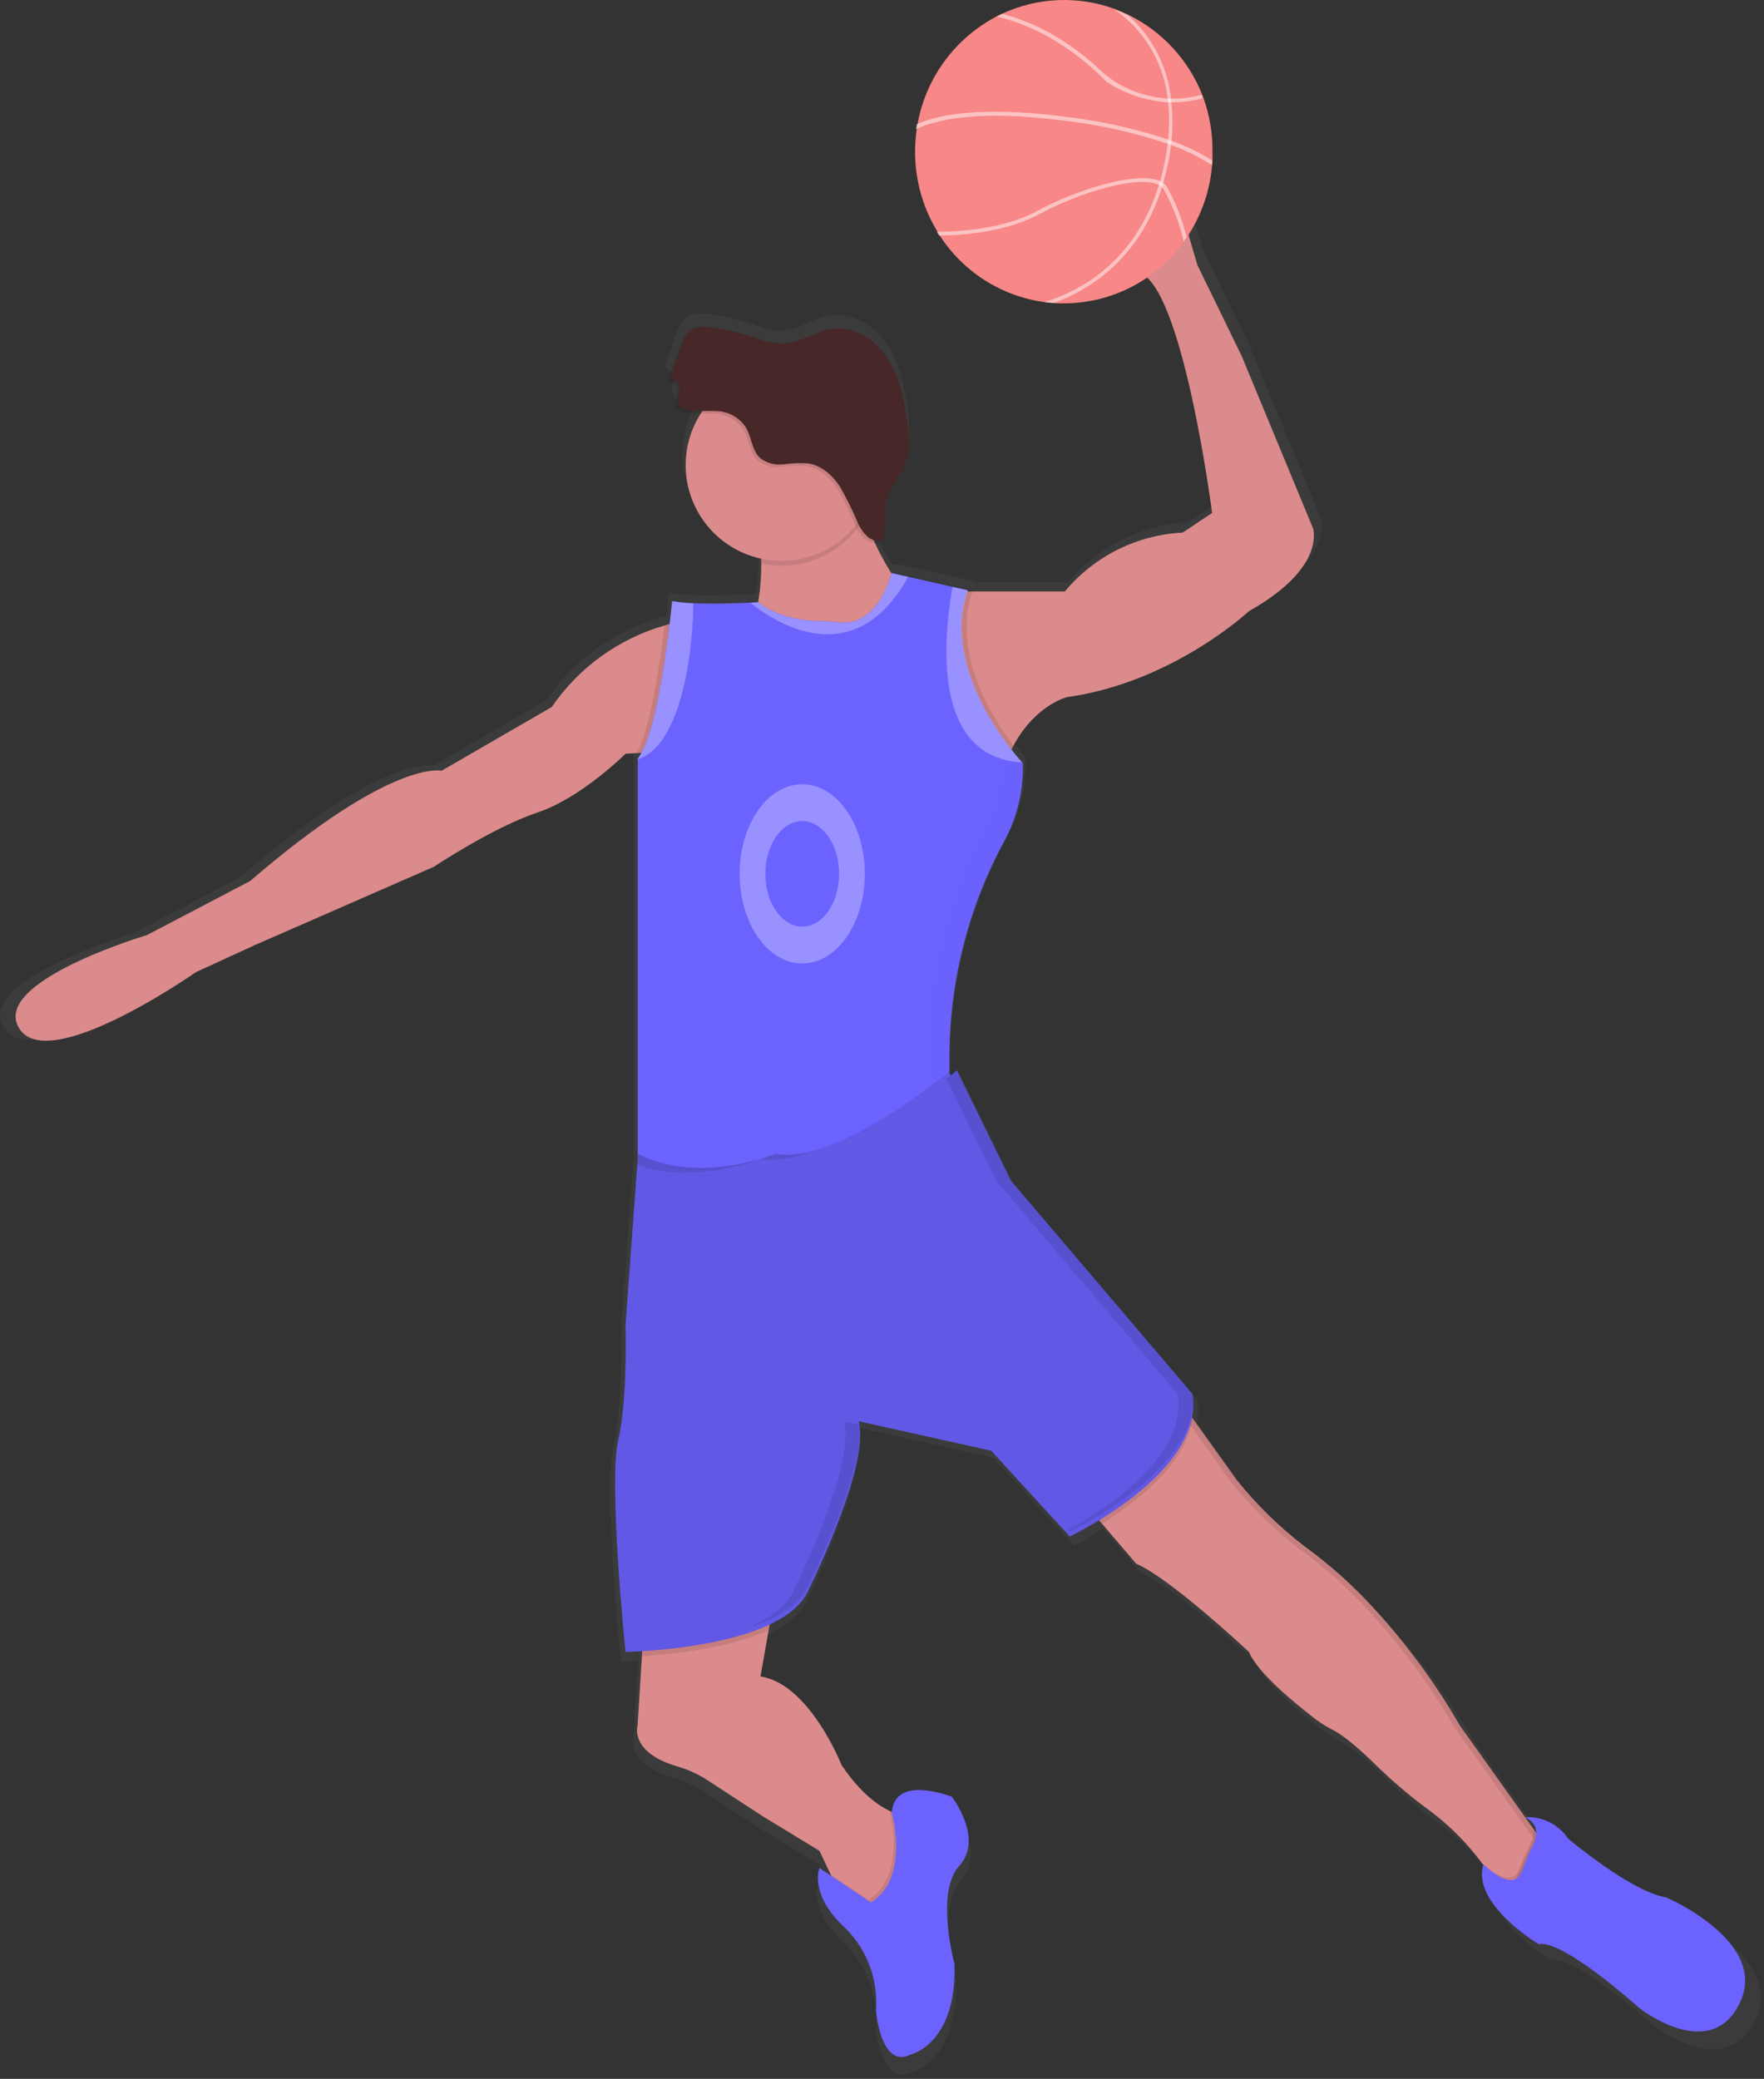<svg width="286" height="337" viewBox="0 0 286 337" fill="none" xmlns="http://www.w3.org/2000/svg">
<rect x="0" y="0" width="286" height="337" fill="#333333" stroke="none"/>
<path d="M272.464 310.015C266.777 309.203 256.263 300.265 256.263 300.265C255.501 299.126 254.459 298.201 253.237 297.579C252.015 296.958 250.654 296.66 249.284 296.715L238.844 282.033C234.796 275.078 229.995 268.591 224.528 262.688C223.634 261.696 222.71 260.735 221.757 259.803C218.941 257.004 215.915 254.423 212.706 252.085C210.594 250.51 208.601 248.783 206.742 246.917C205.024 245.206 203.396 243.405 201.867 241.522L194.604 231.35L194.116 230.659C194.302 229.666 194.351 228.652 194.262 227.645C194.262 227.409 194.214 227.174 194.181 226.938L164.2 191.692L155.263 173.46C155.157 173.549 154.8 173.85 154.239 174.272L154.077 173.809V173.598V172.062C154.031 159.442 157.163 147.014 163.185 135.923C165.207 132.2 166.265 128.029 166.264 123.792C166.264 123.451 166.264 123.11 166.264 122.769L166.109 122.598C165.825 122.281 165.175 121.55 164.338 120.469C164.444 120.258 164.558 120.039 164.663 119.836C168.384 112.994 173.56 111.824 173.56 111.824C190.98 109.387 203.541 97.647 203.541 97.647C216.541 90.334 214.103 83.834 214.103 83.834L202.355 55.478L195.042 40.488L193.019 33.598C192.356 29.015 191.421 24.476 190.216 20.005C188.486 13.408 179.865 11.531 175.705 16.934C175.607 17.064 175.502 17.202 175.404 17.348C173.563 20.01 172.78 23.263 173.21 26.471C173.64 29.679 175.251 32.612 177.728 34.695C181.791 38.156 185.325 41.706 185.325 41.706C192.637 43.73 197.512 81.405 197.512 81.405L192.637 84.655C188.899 84.849 185.241 85.815 181.895 87.493C178.548 89.171 175.586 91.525 173.194 94.405H157.903C157.903 94.34 157.944 94.275 157.968 94.201L155.433 93.633L148.121 92.008L145.415 91.398L145.375 91.569L144.611 91.398V91.504C143.584 89.877 142.661 88.186 141.849 86.442C142.067 86.475 142.289 86.475 142.507 86.442C142.564 86.32 142.612 86.198 142.653 86.077H142.913C144.042 83.639 143.067 80.592 144.156 78.106C144.744 77.057 145.395 76.045 146.106 75.076C147.731 72.272 147.536 68.763 147.057 65.545C146.537 62.084 145.74 58.55 143.75 55.665C141.759 52.781 138.322 50.668 134.812 51.123C132.05 51.489 129.629 53.382 126.85 53.561C124.884 53.675 122.999 52.903 121.163 52.301C119.152 51.654 117.088 51.183 114.996 50.896C113.606 50.701 111.973 50.676 111.039 51.708L110.958 51.814C110.84 51.904 110.731 52.004 110.633 52.114C110.266 52.573 109.99 53.097 109.82 53.658L108.025 58.606C107.932 58.774 107.884 58.963 107.884 59.155C107.884 59.346 107.932 59.535 108.025 59.703C108.187 59.906 108.471 59.963 108.691 60.101C110.113 61.019 108.203 63.286 109.381 64.399C110.088 65.066 111.6 65.139 113.094 65.131C111.734 67.274 110.911 69.713 110.694 72.243C110.477 74.772 110.873 77.316 111.848 79.66C112.823 82.004 114.348 84.078 116.295 85.707C118.242 87.336 120.552 88.472 123.031 89.018C123.031 89.286 123.031 89.554 123.031 89.83C123.07 91.973 122.901 94.114 122.528 96.225L121.341 96.33C119.367 96.436 115.378 96.59 111.892 96.428C110.725 96.382 109.561 96.27 108.406 96.095C108.406 96.095 108.268 97.573 108 99.84L107.188 100.068C99.611 102.245 93.03 106.998 88.582 113.506L70.349 124.069C70.349 124.069 62.224 122.046 38.752 142.301L21.738 151.238C21.738 151.238 -4.253 158.892 0.605 166.578C5.464 174.264 29.774 157.267 29.774 157.267L39.523 152.815L69.098 139.815C69.098 139.815 78.848 133.315 86.112 130.877C93.375 128.44 100.696 121.127 100.696 121.127L102.524 121.03L103.337 120.981C103.215 121.2 103.082 121.411 102.938 121.615C102.865 121.729 102.784 121.834 102.703 121.932V187.15L102.573 188.962H102.63L100.68 215.49C100.68 215.49 101.086 227.677 99.461 234.527C97.836 241.376 100.68 269.366 100.68 269.366C100.68 269.366 101.744 269.366 103.475 269.244L103.426 270.057L102.711 281.521C102.711 281.521 101.346 285.941 109.211 288.241C111.012 288.762 112.726 289.548 114.297 290.572L123.364 296.512L132.684 302.199L134.569 306.156L134.658 306.351L132.676 305.14C132.676 305.14 131.051 309.203 136.324 314.46C138.298 316.226 139.839 318.424 140.825 320.884C141.811 323.343 142.217 325.996 142.011 328.638C142.011 328.638 142.824 338.387 147.698 335.95C147.698 335.95 155.393 334.325 155.011 320.959C155.011 320.959 151.94 309.828 155.515 305.124C155.612 304.994 155.715 304.869 155.823 304.75C159.886 300.298 154.605 293.375 154.605 293.375C154.605 293.375 145.22 289.589 144.692 295.878L144.302 295.707C142.612 294.895 139.582 292.92 136.372 288.11C136.372 288.11 131.107 274.745 123.007 273.526L124.364 265.832L124.518 264.946C127.305 263.63 129.564 261.932 130.701 259.746L130.75 259.649V259.608V259.551V259.495V259.438L130.791 259.356V259.291L130.831 259.202L130.88 259.105V259.023L130.937 258.91L131.091 258.828L131.148 258.706L131.197 258.601L131.262 258.463L131.319 258.349L131.384 258.211L131.457 258.065L131.514 257.951L131.595 257.78L131.652 257.666L132.001 256.911L132.05 256.813L132.147 256.602L132.221 256.448L132.326 256.212L132.391 256.074L132.513 255.798L132.562 255.684L132.692 255.4L132.757 255.261L132.887 254.969L132.944 254.839L133.082 254.53L133.139 254.408L133.285 254.083L133.334 253.962L133.48 253.62L133.529 253.507L133.691 253.141V253.076C136.283 247.047 139.541 238.378 139.379 233.243C139.4 232.834 139.4 232.425 139.379 232.016H139.281V231.935C139.281 231.764 139.216 231.602 139.167 231.447L161.04 236.322L174.039 250.5H174.096H174.145H174.202H174.267H174.332L174.413 250.46H174.486L174.592 250.411L174.673 250.37L174.787 250.313L174.884 250.265L175.023 250.192L175.112 250.143L175.266 250.062L175.364 250.005L175.526 249.923L175.64 249.858L175.819 249.761L175.933 249.704L176.119 249.598L176.249 249.525L176.453 249.412L176.591 249.078L176.818 248.948L176.94 248.883L177.176 248.753L177.314 248.672L177.557 248.534L177.687 248.453L177.947 248.298L178.086 248.217L178.354 248.055L178.484 247.973L178.768 247.803H178.817L179.272 248.331L184.959 254.928C190.647 257.366 203.598 269.513 203.598 269.513C205.093 273.096 211.422 278.214 214.656 280.668C215.58 281.352 216.562 281.955 217.589 282.472C219.36 283.39 221.854 285.576 224.138 287.786C227.117 290.73 230.313 293.446 233.701 295.91C236.833 298.299 239.619 301.11 241.98 304.263L242.256 304.62C240.322 311.12 251.388 317.726 251.388 317.726C255.451 316.913 267.996 328.288 267.996 328.288C267.996 328.288 279.744 337.607 284.603 327.476C289.462 317.344 272.464 310.015 272.464 310.015ZM250.998 299.16L249.374 296.861C249.815 297.069 250.194 297.388 250.475 297.787C250.756 298.186 250.928 298.651 250.974 299.136L250.998 299.16Z" fill="url(#paint0_linear)"/>
<path d="M149.966 100.271C149.966 100.271 108.975 124.15 117.734 110.614C121.522 104.912 123.504 98.202 123.421 91.358C123.42 89.123 123.119 86.899 122.528 84.744L139.639 76.781C139.342 79.125 139.553 81.505 140.256 83.761C142.653 92.227 149.966 100.271 149.966 100.271Z" fill="#DB8B8B"/>
<path opacity="0.1" d="M140.232 83.769C138.608 86.67 136.096 88.974 133.066 90.341C130.036 91.709 126.647 92.068 123.397 91.366C123.395 89.131 123.095 86.907 122.503 84.752L139.614 76.79C139.318 79.134 139.528 81.514 140.232 83.769Z" fill="black"/>
<path d="M126.688 90.919C135.258 90.919 142.206 83.971 142.206 75.4C142.206 66.83 135.258 59.882 126.688 59.882C118.117 59.882 111.169 66.83 111.169 75.4C111.169 83.971 118.117 90.919 126.688 90.919Z" fill="#DB8B8B"/>
<path opacity="0.1" d="M116.767 67.145C118.267 67.453 119.591 68.326 120.464 69.583C121.488 71.208 121.463 73.434 122.901 74.702C123.986 75.504 125.343 75.848 126.679 75.66C128 75.468 129.338 75.422 130.669 75.522C132.822 75.872 134.585 77.464 135.779 79.284C136.865 81.171 137.831 83.125 138.672 85.134C139.015 85.931 139.506 86.656 140.118 87.271C140.427 87.576 140.804 87.804 141.217 87.936C141.631 88.069 142.07 88.103 142.499 88.035C143.612 85.597 142.653 82.64 143.717 80.21C144.293 79.181 144.93 78.188 145.627 77.237C147.252 74.482 147.032 71.037 146.553 67.877C146.041 64.472 145.261 61.003 143.303 58.176C141.345 55.348 137.973 53.301 134.561 53.715C131.847 54.072 129.466 55.933 126.736 56.096C124.811 56.209 122.95 55.454 121.114 54.861C119.14 54.224 117.115 53.762 115.061 53.479C113.696 53.292 112.095 53.26 111.177 54.292C110.812 54.739 110.536 55.252 110.365 55.803L108.601 60.678C108.51 60.844 108.463 61.029 108.463 61.218C108.463 61.407 108.51 61.593 108.601 61.759C108.764 61.954 109.04 62.011 109.251 62.157C110.649 63.059 108.772 65.285 109.926 66.382C111.08 67.479 115.15 66.764 116.767 67.145Z" fill="black"/>
<path d="M117.165 66.747C118.665 67.055 119.989 67.927 120.862 69.185C121.886 70.81 121.861 73.036 123.3 74.303C124.385 75.106 125.741 75.45 127.078 75.262C128.398 75.07 129.736 75.024 131.067 75.124C133.22 75.474 134.983 77.066 136.178 78.886C137.264 80.773 138.23 82.727 139.07 84.736C139.414 85.533 139.904 86.258 140.516 86.873C140.825 87.178 141.202 87.406 141.616 87.538C142.029 87.671 142.468 87.705 142.897 87.636C144.01 85.199 143.051 82.242 144.116 79.812C144.691 78.783 145.329 77.79 146.025 76.838C147.65 74.084 147.431 70.639 146.951 67.479C146.439 64.074 145.659 60.605 143.701 57.778C141.743 54.95 138.371 52.903 134.959 53.317C132.245 53.674 129.865 55.535 127.135 55.697C125.209 55.811 123.348 55.056 121.512 54.462C119.539 53.826 117.513 53.364 115.459 53.081C114.094 52.894 112.493 52.862 111.575 53.894C111.21 54.341 110.935 54.854 110.763 55.405L109 60.28C108.909 60.446 108.861 60.631 108.861 60.82C108.861 61.009 108.909 61.195 109 61.361C109.162 61.556 109.439 61.612 109.65 61.759C111.047 62.66 109.17 64.887 110.324 65.984C111.478 67.081 115.548 66.365 117.165 66.747Z" fill="#472727"/>
<path d="M202.493 99.076C202.493 99.076 190.159 110.614 173.048 113.002C173.048 113.002 167.962 114.156 164.306 120.875C162.974 123.401 162.029 126.113 161.503 128.919L143.14 97.809L142.003 95.883H172.642C174.994 93.059 177.906 90.753 181.193 89.11C184.481 87.467 188.073 86.523 191.744 86.337L196.521 83.151C196.521 83.151 191.744 46.143 184.586 44.152C184.586 44.152 181.092 40.658 177.119 37.262C174.68 35.215 173.093 32.33 172.671 29.173C172.249 26.017 173.021 22.817 174.836 20.2C174.933 20.062 175.031 19.924 175.136 19.794C179.199 14.488 187.689 16.332 189.396 22.816C190.58 27.22 191.5 31.692 192.15 36.206L194.14 42.974L201.307 57.696L212.844 85.548C212.844 85.548 215.225 91.918 202.493 99.076Z" fill="#DB8B8B"/>
<path d="M110.966 100.669L108.577 121.794L103.206 122.094L101.411 122.192C101.411 122.192 94.245 129.358 87.087 131.738C79.929 134.119 70.374 140.497 70.374 140.497L41.327 153.204L31.78 157.584C31.78 157.584 7.901 174.329 3.124 166.732C-1.654 159.136 23.842 151.579 23.842 151.579L40.555 142.821C63.638 122.923 71.593 124.946 71.593 124.946L89.467 114.603C93.836 108.209 100.298 103.54 107.74 101.4C108.796 101.078 109.874 100.833 110.966 100.669Z" fill="#DB8B8B"/>
<path opacity="0.1" d="M164.306 120.875C162.974 123.401 162.029 126.113 161.503 128.919L143.14 97.809C143.578 97.202 143.961 96.558 144.286 95.883C144.756 94.93 145.126 93.931 145.391 92.901L148.048 93.503L155.238 95.128L157.733 95.688C157.733 95.753 157.684 95.818 157.668 95.883C154.32 105.714 160.633 116.009 164.306 120.875Z" fill="black"/>
<path opacity="0.1" d="M110.966 100.669L108.577 121.794L103.207 122.094C105.49 118.032 107.041 107.274 107.748 101.433C108.801 101.099 109.876 100.844 110.966 100.669Z" fill="black"/>
<path d="M162.86 136.28C156.89 147.279 153.814 159.614 153.922 172.127V173.687V173.891C153.922 173.891 158.301 185.826 153.922 185.826C149.543 185.826 149.941 191.798 144.375 192.992C138.81 194.187 119.302 202.539 113.338 198.964C107.375 195.389 103.393 187.825 103.393 187.825V122.956C103.475 122.858 103.556 122.752 103.629 122.639C107.066 117.764 108.967 97.451 108.967 97.451C110.103 97.626 111.248 97.737 112.396 97.785C115.816 97.947 119.708 97.785 121.674 97.687L122.893 97.614C126.33 100.303 131.018 100.693 133.342 100.693C134.157 100.696 134.972 100.756 135.779 100.872C142.499 101.815 144.546 92.885 144.546 92.885L147.203 93.487L154.393 95.112L156.888 95.672C152.411 108.355 164.2 121.916 165.687 123.557L165.841 123.727C165.968 128.101 164.939 132.431 162.86 136.28Z" fill="#6C63FF"/>
<path opacity="0.3" d="M112.404 97.817C112.404 103.09 111.145 120.567 103.41 123.094V122.955C103.491 122.858 103.572 122.752 103.645 122.639C107.082 117.764 108.983 97.451 108.983 97.451C110.116 97.637 111.258 97.759 112.404 97.817Z" fill="white"/>
<path opacity="0.3" d="M165.728 123.581C151.168 122.834 152.89 103.789 154.434 95.144L156.928 95.704C152.452 108.379 164.233 121.94 165.728 123.581Z" fill="white"/>
<g opacity="0.1">
<path opacity="0.1" d="M165.882 124.15C165.878 124.109 165.861 124.07 165.833 124.039C165.805 124.009 165.768 123.988 165.728 123.979C162.478 123.167 166.085 124.345 162.478 123.167C162.34 123.118 162.673 122.574 162.673 122.574C162.783 126.943 161.74 131.264 159.65 135.102C153.681 146.1 150.605 158.436 150.713 170.949V172.509V172.704C150.713 172.704 155.092 184.64 150.713 184.64C146.334 184.64 146.732 190.612 141.166 191.806C136.064 192.903 119.286 199.996 111.917 198.428C112.372 198.761 112.835 199.078 113.314 199.362C119.286 202.945 138.786 194.585 144.351 193.39C149.917 192.196 149.527 186.224 153.898 186.224C158.269 186.224 153.898 174.289 153.898 174.289V174.086V172.526C153.79 160.012 156.865 147.677 162.835 136.678C164.934 132.842 165.984 128.521 165.882 124.15Z" fill="black"/>
<path opacity="0.1" d="M123.86 98.459C123.673 98.329 123.478 98.191 123.3 98.053H122.877C123.202 98.215 123.535 98.337 123.86 98.459Z" fill="black"/>
</g>
<path d="M249.447 297.649L244.678 308.39C243.316 306.151 241.824 303.994 240.209 301.931C237.892 298.836 235.158 296.077 232.084 293.733C228.757 291.313 225.618 288.646 222.692 285.754C220.449 283.585 217.995 281.432 216.257 280.53C215.246 280.023 214.282 279.43 213.372 278.759C210.204 276.321 203.98 271.324 202.509 267.806C202.509 267.806 189.778 255.871 184.204 253.482L178.646 246.982L172.26 239.531L188.575 223.217L193.377 229.936L200.519 239.93C203.749 243.944 207.445 247.56 211.528 250.703C215.596 253.654 219.352 257.01 222.74 260.721C228.082 266.53 232.768 272.908 236.715 279.742L246.977 294.163L247.05 294.277L248.675 296.544L249.447 297.649Z" fill="#DB8B8B"/>
<path d="M148.373 298.844L142.003 313.964L136.836 308.39L134.707 303.922L132.854 300.03L123.698 294.456L114.76 288.622C113.217 287.617 111.533 286.844 109.763 286.331C102.037 284.072 103.369 279.734 103.369 279.734L104.076 268.473L104.563 260.632L125.688 258.243L124.632 264.215L123.299 271.771C131.262 272.966 136.429 286.096 136.429 286.096C139.574 290.816 142.556 292.774 144.221 293.554C144.655 293.773 145.113 293.94 145.586 294.05L148.373 298.844Z" fill="#DB8B8B"/>
<path opacity="0.1" d="M247.05 294.285L246.863 294.18H246.977L247.05 294.285Z" fill="black"/>
<path opacity="0.1" d="M249.447 297.649L244.677 308.39C243.316 306.151 241.824 303.994 240.209 301.931C240.94 302.63 245.027 306.351 246.335 302.955C246.836 301.57 247.414 300.213 248.065 298.892C248.469 298.188 248.674 297.388 248.659 296.577L249.447 297.649Z" fill="black"/>
<path opacity="0.1" d="M249.057 296.942L247.432 294.675L247.359 294.561L237.097 280.14C233.141 273.311 228.447 266.938 223.098 261.136C219.71 257.425 215.953 254.068 211.885 251.118C207.802 247.975 204.107 244.358 200.876 240.344L193.759 230.391L188.957 223.672L188.258 224.37L192.556 230.391L199.698 240.385C202.933 244.388 206.631 247.993 210.715 251.126C214.783 254.076 218.54 257.433 221.928 261.144C227.268 266.945 231.954 273.315 235.903 280.14L246.181 294.578L246.254 294.691L247.879 296.958L248.691 298.063L244.417 307.683C244.864 308.39 245.116 308.804 245.116 308.804L249.894 298.063L249.057 296.942Z" fill="black"/>
<path opacity="0.1" d="M148.373 298.843L142.003 313.964L136.835 308.39L134.707 303.921L140.817 307.984C146.821 304.23 144.505 294.635 144.229 293.562C144.663 293.781 145.121 293.947 145.594 294.058L148.373 298.843Z" fill="black"/>
<path d="M144.595 293.871C144.595 293.871 147.577 304.433 141.215 308.398L132.854 302.825C132.854 302.825 131.229 306.806 136.437 311.981C138.375 313.718 139.886 315.878 140.852 318.293C141.819 320.708 142.216 323.314 142.011 325.907C142.011 325.907 142.824 335.454 147.585 333.074C147.585 333.074 155.149 331.449 154.751 318.351C154.751 318.351 151.737 307.423 155.247 302.8C155.344 302.676 155.444 302.554 155.547 302.435C159.528 298.055 154.353 291.295 154.353 291.295C154.353 291.295 144.993 287.509 144.595 293.871Z" fill="#6C63FF"/>
<path opacity="0.1" d="M153.947 185.834C149.567 185.834 149.966 191.806 144.4 193C138.834 194.195 119.327 202.547 113.363 198.972C107.399 195.397 103.418 187.833 103.418 187.833V187.02C113.363 192.196 125.705 187.02 125.705 187.02C134.496 188.71 149.616 177.181 153.955 173.679V173.882C153.955 173.882 158.318 185.834 153.947 185.834Z" fill="black"/>
<path opacity="0.1" d="M104.596 260.64L125.721 258.251L124.664 264.223C118.124 267.262 108.707 268.196 104.141 268.481L104.596 260.64Z" fill="black"/>
<path opacity="0.1" d="M193.361 229.952C192.361 237.265 184.188 243.545 178.63 247.014L172.244 239.564L188.559 223.249L193.361 229.952Z" fill="black"/>
<path d="M125.688 187.817C125.688 187.817 113.355 192.992 103.402 187.817L101.411 214.881C101.411 214.881 101.809 226.816 100.217 233.568C98.624 240.32 101.411 267.79 101.411 267.79C101.411 267.79 126.086 267.392 130.856 258.243C130.856 258.243 141.199 237.549 139.216 230.391L160.707 235.168L173.447 249.078C173.447 249.078 195.335 238.735 193.344 225.995L163.892 191.392L155.141 173.517C155.141 173.517 136.039 189.807 125.688 187.817Z" fill="#6C63FF"/>
<path opacity="0.1" d="M173.446 249.078L160.715 235.152L139.216 230.391C139.265 230.57 139.305 230.757 139.346 230.952C139.412 231.333 139.45 231.719 139.46 232.105C139.793 240.385 130.864 258.251 130.864 258.251C126.086 267.408 101.419 267.798 101.419 267.798C101.419 267.798 98.592 240.352 100.217 233.584C101.842 226.816 101.411 214.897 101.411 214.897L103.328 188.84L103.401 187.841C106.18 189.24 109.23 190.016 112.339 190.116C116.742 190.243 121.13 189.529 125.266 188.012L125.688 187.841C125.921 187.884 126.159 187.919 126.403 187.947C134.95 188.889 148.657 178.7 153.427 174.906C154.507 174.045 155.133 173.517 155.133 173.517L163.891 191.392L193.336 226.012C193.399 226.41 193.437 226.811 193.45 227.214C193.962 239.402 173.446 249.078 173.446 249.078Z" fill="black"/>
<path opacity="0.3" d="M147.244 93.511C138.379 109.525 125.306 100.661 121.683 97.719L122.901 97.646C126.338 100.336 131.026 100.726 133.35 100.726C134.166 100.729 134.98 100.788 135.788 100.904C142.507 101.847 144.554 92.918 144.554 92.918L147.244 93.511Z" fill="white"/>
<path d="M247.277 294.578C248.64 294.501 250 294.782 251.221 295.392C252.442 296.001 253.483 296.92 254.24 298.055C254.24 298.055 264.575 306.765 270.141 307.578C270.141 307.578 286.854 314.744 282.076 324.689C277.299 334.634 265.761 325.501 265.761 325.501C265.761 325.501 253.428 314.362 249.447 315.158C249.447 315.158 238.502 308.593 240.509 302.223C240.509 302.223 245.303 307.098 246.749 303.353C247.247 301.968 247.822 300.611 248.472 299.29C249.243 297.763 249.642 295.772 247.277 294.578Z" fill="#6C63FF"/>
<path opacity="0.1" d="M123.072 187.914C118.912 189.125 110.544 190.742 103.41 187.029L103.28 188.808C111.933 191.952 121.504 188.523 123.072 187.914Z" fill="black"/>
<path opacity="0.1" d="M132.115 186.517C130.043 187.188 127.844 187.374 125.688 187.061C125.688 187.061 124.811 187.427 123.348 187.873C125.891 188.304 128.946 187.678 132.115 186.517Z" fill="black"/>
<path opacity="0.1" d="M193.458 227.222C193.076 239.028 173.446 248.306 173.446 248.306L173.17 248.006C178.606 245.024 192.564 236.306 190.956 226.02L161.503 191.391L153.427 174.874C154.507 174.012 155.133 173.484 155.133 173.484L163.891 191.359L193.336 225.979C193.404 226.39 193.445 226.806 193.458 227.222Z" fill="black"/>
<path opacity="0.1" d="M136.836 230.391C138.826 237.557 128.475 258.243 128.475 258.243C127.061 260.949 123.917 262.891 120.18 264.28C124.924 262.866 129.158 260.713 130.864 257.447C130.864 257.447 140.045 239.085 139.444 230.968L136.836 230.391Z" fill="black"/>
<path opacity="0.3" d="M130.067 127.132C124.461 127.132 119.919 133.632 119.919 141.659C119.919 149.686 124.461 156.186 130.067 156.186C135.673 156.186 140.215 149.686 140.215 141.659C140.215 133.632 135.673 127.132 130.067 127.132ZM130.067 150.215C126.769 150.215 124.087 146.388 124.087 141.659C124.087 136.93 126.76 133.104 130.067 133.104C133.374 133.104 136.047 136.93 136.047 141.659C136.047 146.388 133.366 150.215 130.067 150.215Z" fill="white"/>
<path d="M196.578 24.612C196.578 25.083 196.578 25.549 196.578 26.009C196.578 26.261 196.578 26.513 196.521 26.757C196.18 30.93 194.782 34.948 192.459 38.432C192.304 38.668 192.142 38.895 191.979 39.123C189.764 42.23 186.839 44.763 183.447 46.513C180.056 48.262 176.296 49.177 172.48 49.181C171.935 49.181 171.391 49.181 170.855 49.124C170.318 49.068 169.855 49.043 169.36 48.978C165.915 48.511 162.613 47.304 159.679 45.441C156.745 43.577 154.249 41.1 152.362 38.18C152.232 37.993 152.11 37.79 151.997 37.603V37.563C149.614 33.664 148.357 29.181 148.365 24.612C148.363 23.394 148.45 22.177 148.625 20.972L148.755 20.159C149.414 16.442 150.921 12.926 153.158 9.886C155.396 6.845 158.304 4.361 161.657 2.626L162.535 2.195C165.387 0.879 168.47 0.139 171.609 0.018C174.747 -0.104 177.879 0.396 180.824 1.488C181.591 1.773 182.342 2.099 183.074 2.463C188.472 5.151 192.687 9.737 194.912 15.341C194.994 15.528 195.059 15.707 195.124 15.894C196.125 18.69 196.617 21.642 196.578 24.612Z" fill="#F88787"/>
<path opacity="0.5" d="M195.026 15.894C193.481 16.352 191.877 16.585 190.265 16.584H189.989H189.355C188.965 16.584 188.583 16.535 188.217 16.487C185.057 16.109 182.03 14.996 179.378 13.237C172.284 6.006 165.338 3.536 161.584 2.674L162.461 2.244C166.15 3.178 172.138 5.494 178.37 11.344C179.977 12.864 181.872 14.046 183.944 14.821C185.368 15.348 186.848 15.705 188.356 15.886C188.681 15.886 188.997 15.95 189.314 15.975H189.956C191.603 16.02 193.247 15.812 194.831 15.357C194.888 15.56 194.961 15.739 195.026 15.894Z" fill="white"/>
<path opacity="0.5" d="M196.537 26.009C196.537 26.261 196.537 26.513 196.48 26.756C194.402 25.427 192.181 24.337 189.859 23.507L189.249 23.287C183.712 21.427 177.992 20.163 172.187 19.517C158.537 17.779 151.728 19.404 148.487 20.947L148.617 20.135C152.127 18.591 159.041 17.185 172.268 18.867C178.07 19.515 183.788 20.765 189.33 22.597L189.94 22.816C192.248 23.638 194.46 24.709 196.537 26.009Z" fill="white"/>
<path opacity="0.5" d="M189.94 22.873C189.94 23.092 189.891 23.312 189.867 23.539C189.726 24.649 189.525 25.811 189.265 27.025C189.065 27.94 188.843 28.82 188.599 29.665C188.534 29.885 188.469 30.104 188.404 30.315C185.317 40.203 179.036 45.216 174.072 47.719C173.018 48.255 171.933 48.727 170.822 49.133L169.327 48.986C170.886 48.501 172.403 47.887 173.861 47.15C178.736 44.713 184.902 39.732 187.909 29.942C187.974 29.747 188.03 29.543 188.087 29.34C188.315 28.555 188.521 27.742 188.705 26.903C188.97 25.684 189.173 24.492 189.314 23.328C189.314 23.108 189.363 22.881 189.387 22.662C189.595 20.646 189.595 18.616 189.387 16.6C189.387 16.389 189.347 16.178 189.314 15.975C188.819 11.598 186.921 7.5 183.903 4.291C182.917 3.259 181.828 2.33 180.653 1.521C181.42 1.806 182.171 2.131 182.904 2.496C183.38 2.913 183.852 3.368 184.317 3.861C187.423 7.201 189.364 11.456 189.85 15.991C189.85 16.194 189.899 16.405 189.924 16.609C190.146 18.691 190.152 20.79 189.94 22.873Z" fill="white"/>
<path opacity="0.5" d="M192.394 38.44C192.239 38.676 192.077 38.903 191.914 39.131C191.232 36.173 190.138 33.326 188.664 30.673C188.587 30.541 188.491 30.421 188.38 30.315C188.218 30.167 188.034 30.044 187.836 29.95C184.708 28.398 175.364 30.998 168.417 34.752C163.071 37.644 156.075 38.156 152.249 38.188L151.883 37.611V37.571C155.539 37.571 162.722 37.132 168.133 34.207C174.633 30.713 184.301 27.707 188.022 29.332C188.22 29.418 188.408 29.525 188.583 29.649C188.838 29.831 189.054 30.064 189.217 30.332C190.624 32.885 191.692 35.611 192.394 38.44Z" fill="white"/>
<defs>
<linearGradient id="paint0_linear" x1="195646" y1="218181" x2="195646" y2="90179.1" gradientUnits="userSpaceOnUse">
<stop stop-color="#808080" stop-opacity="0.25"/>
<stop offset="0.54" stop-color="#808080" stop-opacity="0.12"/>
<stop offset="1" stop-color="#808080" stop-opacity="0.1"/>
</linearGradient>
</defs>
</svg>
